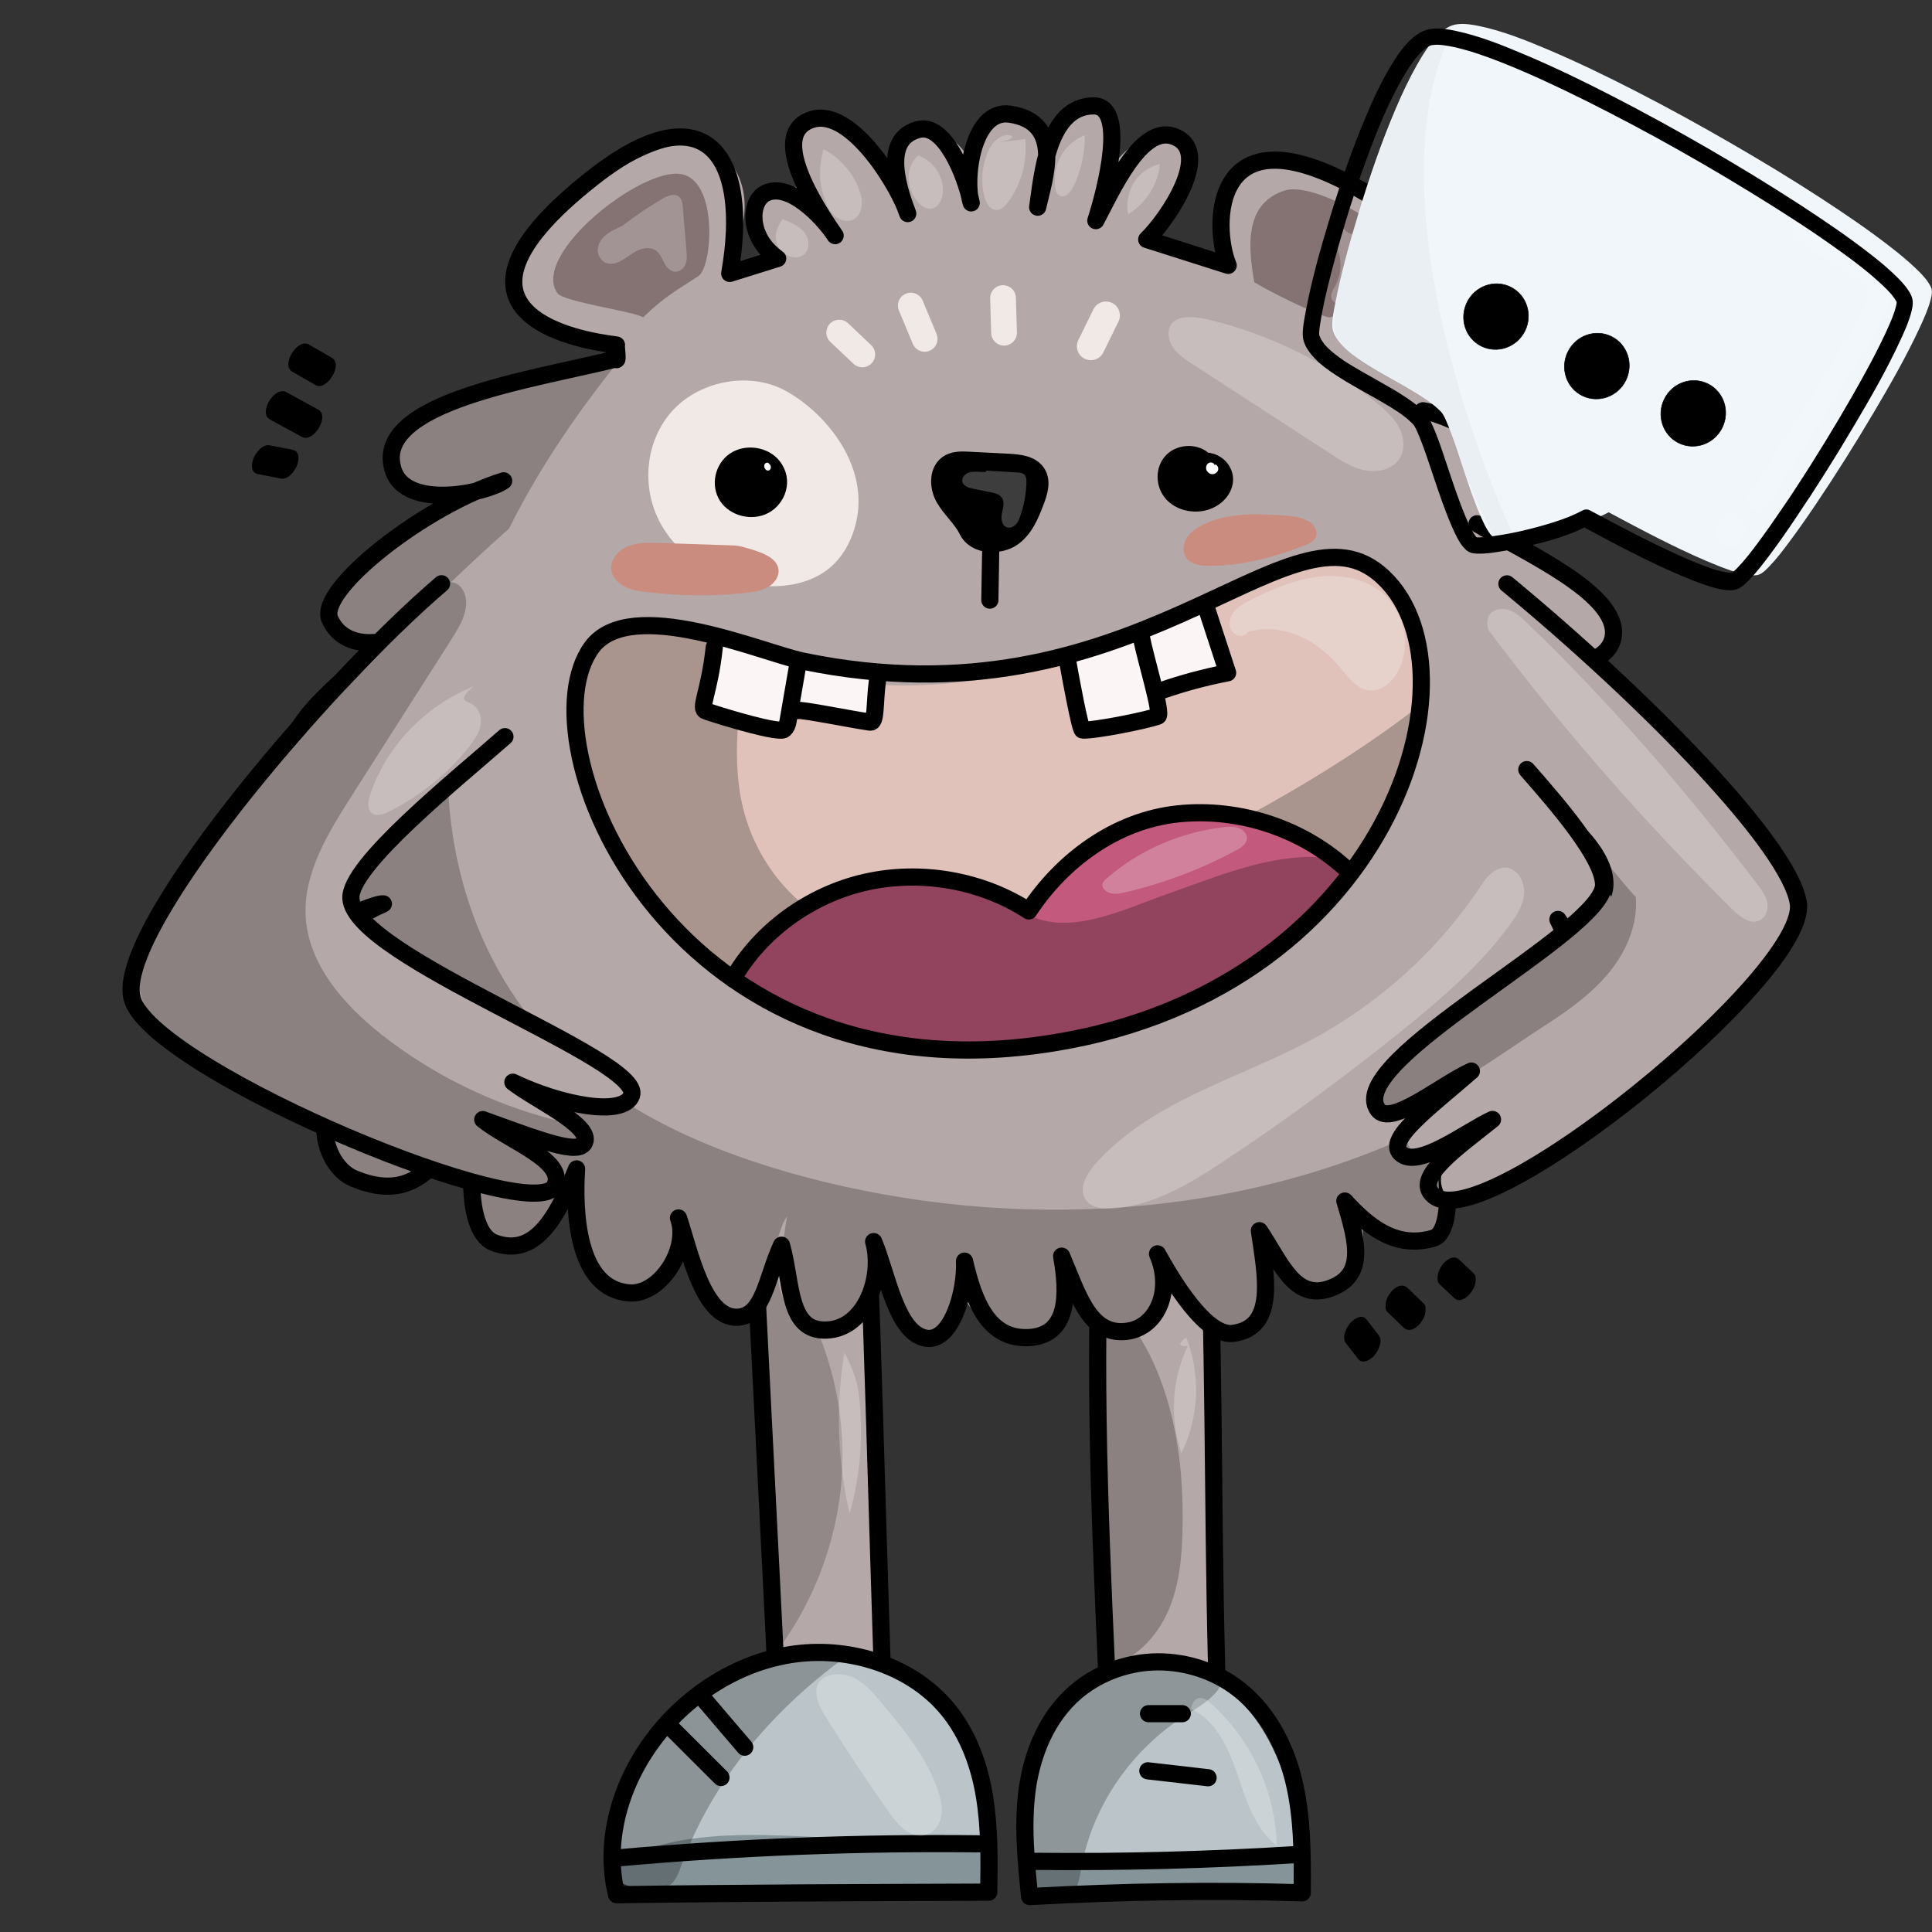 <?xml version="1.0" encoding="utf-8"?>
<!-- Generator: Adobe Adobe Illustrator 24.2.0, SVG Export Plug-In . SVG Version: 6.00 Build 0)  -->
<svg version="1.1" xmlns="http://www.w3.org/2000/svg" xmlns:xlink="http://www.w3.org/1999/xlink" x="0px" y="0px"
	 viewBox="0 0 170.08 170.08" style="enable-background:new 0 0 170.08 170.08;" xml:space="preserve">
<rect x="0" y="0" width="170.08" height="170.08" fill="#333333" stroke="none"/>
<style type="text/css">
	.st0{fill:#B5A8A8;}
	.st1{fill:none;stroke:#000000;stroke-width:0.888;stroke-miterlimit:10;}
	.st2{fill:none;stroke:#000000;stroke-width:0.888;stroke-linecap:round;stroke-linejoin:round;stroke-miterlimit:10;}
	.st3{fill:#BAC5C9;}
	.st4{fill:#6A6D6E;}
	.st5{fill:#594F4F;stroke:#000000;stroke-width:0.888;stroke-linecap:round;stroke-linejoin:round;stroke-miterlimit:10;}
	.st6{opacity:0.239;stroke:#FFFFFF;stroke-width:0.111;stroke-miterlimit:10;enable-background:new    ;}
	.st7{fill:#F0E9E5;}
	.st8{stroke:#000000;stroke-width:0.888;stroke-linecap:round;stroke-linejoin:round;stroke-miterlimit:10;}
	.st9{fill:#CA8C7F;}
	.st10{fill:#FFFFFF;}
	.st11{opacity:0.239;enable-background:new    ;}
	.st12{fill:none;}
	.st13{opacity:0.239;}
	.st14{opacity:0.149;}
	.st15{fill:#D15238;}
	.st16{fill:#D15239;}
	.st17{opacity:0.188;enable-background:new    ;}
	.st18{opacity:0.231;enable-background:new    ;}
	.st19{fill:none;stroke:#000000;stroke-width:1.512;stroke-miterlimit:10;}
	.st20{fill:#BBC5C9;}
	.st21{fill:#859499;}
	.st22{opacity:0.251;enable-background:new    ;}
	.st23{fill:none;stroke:#000000;stroke-width:1.512;stroke-linecap:round;stroke-linejoin:round;stroke-miterlimit:10;}
	.st24{fill:#E0C2BB;}
	.st25{fill:#FCF5F5;stroke:#FFFFFF;stroke-width:0.189;stroke-miterlimit:10;}
	.st26{fill:#C3597C;stroke:#FFFFFF;stroke-width:0.189;stroke-miterlimit:10;}
	.st27{stroke:#000000;stroke-width:1.512;stroke-linecap:round;stroke-linejoin:round;stroke-miterlimit:10;}
	.st28{fill:#857373;}
	.st29{fill:#F0E9E5;stroke:#F0E9E5;stroke-width:2.267;stroke-linecap:round;stroke-miterlimit:10;}
	.st30{fill:#F0E9E5;stroke:#F0E9E5;stroke-width:2.456;stroke-linecap:round;stroke-miterlimit:10;}
	.st31{opacity:0.239;fill:#FFFFFF;enable-background:new    ;}
	.st32{fill:#F0F6FA;}
	.st33{opacity:0.031;}
	.st34{stroke:#000000;stroke-width:0.048;stroke-miterlimit:10;}
	.st35{fill:#C8354F;}
	.st36{fill:#C93550;}
	.st37{fill:#D1DFEA;}
	.st38{fill:#D3E1ED;}
	.st39{fill:#C8354E;}
	.st40{fill:#F3C058;}
	.st41{fill:#C8AE9D;}
	.st42{opacity:0.078;}
	.st43{opacity:0.141;}
	.st44{fill:#6DB671;}
	.st45{fill:#6CB671;}
</style>
<g id="Ebene_1">
</g>
<g id="Ebene_2">
	<g>
		<g id="Ebene_28">
			<g>
				<path class="st0" d="M67.38,111.9c-0.22-0.49-0.43-0.97-0.65-1.46c0.96,6.45,0.93,12.99,1.07,19.49
					c0.15,6.56,0.47,13.13,1.41,19.63c2.31,0,4.62,0,6.94,0c0.49,0,1.05-0.03,1.38-0.37c0.31-0.33,0.31-0.82,0.29-1.26
					c-0.62-12.88-1.24-25.77-1.86-38.65c-0.01-0.3-0.03-0.61-0.22-0.85c-0.32-0.42-0.97-0.42-1.51-0.35
					C71.63,108.39,69.11,109.23,67.38,111.9z"/>
				<path class="st0" d="M97.29,109.84c-0.94,14.25-0.78,28.72,0.39,42.95c2.17,0.02,5.35-0.14,7.52-0.12
					c0.51,0.01,1.08-0.01,1.45-0.35c0.38-0.35,0.4-0.92,0.4-1.43c-0.06-13.95-0.12-27.89-0.18-41.84
					C103.65,109.29,100.43,109.52,97.29,109.84z"/>
				<path class="st17" d="M68.27,110.69c3.75,4.96,5.84,11.06,5.9,17.18c0.05,6.12-1.94,12.25-5.61,17.27
					c-0.59-10.02-1.17-20.04-1.76-30.06C66.7,113.28,66.67,111.26,68.27,110.69z"/>
				<path class="st18" d="M97.1,114.28c0.12,10.83,0.24,21.66,0.37,32.49c2.45-0.65,4.34-2.64,5.34-4.88s1.23-4.72,1.29-7.15
					c0.09-3.87-0.23-7.78-1.34-11.5C101.66,119.52,99.75,115.97,97.1,114.28z"/>
				<path class="st19" d="M66.28,106.73c0.72,14.66,1.44,28.39,2.16,43.05c2.98,0.33,6.34-0.45,9.31-0.13
					c-1.39-43.82-1.02-42.22-2.48-42.59C69.32,105.56,67.78,107.4,66.28,106.73z"/>
				<path class="st19" d="M96.85,108.46c-0.6,14.78,0.13,28.81,0.83,44.34c2.77,0.06,5.54,0.11,8.31,0.17
					c0.35,0.01,0.74,0,0.99-0.23c0.29-0.25,0.3-0.68,0.28-1.05c-0.54-14.63-0.3-28.52-0.83-43.14
					C103.68,108.69,100.15,108.1,96.85,108.46z"/>
				<path class="st20" d="M54,163.17c0.61-5.61,3.41-11.11,8.15-14.47c4.74-3.36,11.47-4.27,16.71-1.67
					c5.66,2.8,8.74,9.23,8.34,15.31C76.27,161.84,65.31,162.09,54,163.17z"/>
				<path class="st20" d="M90.92,161.75c-0.34-3.71,0.32-7.62,2.56-10.66c2.24-3.05,6.24-5.04,10.07-4.39
					c3.04,0.52,5.61,2.59,7.28,5.07c1.67,2.48,2.57,5.36,3.34,8.22c0.25,0.92,0.41,2.07-0.36,2.67c-0.43,0.33-1.01,0.38-1.56,0.41
					c-7.24,0.41-14.49,0.47-21.74,0.16C90.55,162.61,90.58,161.98,90.92,161.75z"/>
				<path class="st21" d="M54.57,163.78c-0.69,0.35-0.56,1.43,0.05,1.89c0.61,0.47,1.46,0.5,2.24,0.51c9.9,0.13,19.8,0.27,29.7,0.4
					c1.27-0.97,0.69-3.09-0.67-3.94c-1.36-0.85-3.11-0.8-4.73-0.72C72.18,162.36,62.23,159.87,54.57,163.78z"/>
				<path class="st21" d="M90.96,163.69c0,0.95,0,1.91,0,2.86c7.29-0.03,14.58-0.05,21.86-0.08c0.39,0,0.8-0.01,1.15-0.18
					c1.05-0.52,0.84-1.99,0.46-3.07C106.59,163.85,98.7,163.93,90.96,163.69z"/>
				<path class="st22" d="M75.11,145.4c-5.52-0.52-11.23,1.4-15.2,5.1s-6.11,9.11-5.71,14.39c0.03,0.35,0.07,0.71,0.28,1
					c0.41,0.58,1.27,0.64,2,0.63c0.88-0.01,1.85-0.04,2.52-0.59c0.53-0.43,0.76-1.1,0.99-1.73C62.71,156.7,68.26,150.16,75.11,145.4
					z"/>
				<path class="st11" d="M107.69,147.85c-2.36-1.12-5.02-1.74-7.64-1.46c-2.62,0.28-5.17,1.53-6.69,3.58
					c-1.58,2.12-1.94,4.83-2.26,7.41c-0.2,1.61-0.39,3.22-0.59,4.83c-0.15,1.24-0.29,2.56,0.29,3.69c0.58,1.12,2.17,1.86,3.24,1.14
					c0.81-0.54,0.98-1.6,1.14-2.53c0.96-5.5,4.44-10.56,9.34-13.6C105.77,150.12,107.27,149.23,107.69,147.85z"/>
				<path class="st23" d="M54.28,166.8c-1.17-4.75,0.35-9.88,3.37-13.82c2.95-3.85,7.42-6.73,12.37-7.38
					c4.95-0.65,10.29,1.1,13.39,4.85c1.82,2.2,2.81,4.95,3.26,7.72s0.42,5.6,0.37,8.4C76.09,166.61,65.14,166.64,54.28,166.8z"/>
				<path class="st23" d="M90.64,166.96c-0.32-3.17-0.64-6.36-0.2-9.52c0.45-3.15,1.75-6.3,4.21-8.44c1.85-1.61,4.3-2.57,6.8-2.69
					c2.56-0.12,5.17,0.64,7.22,2.11c2.77,1.98,4.44,5.12,5.22,8.34s0.77,6.56,0.75,9.87C106.69,166.38,98.74,166.52,90.64,166.96z"
					/>
				<path class="st23" d="M54.36,163.56c10.67-0.96,21.4-1.37,32.12-1.24"/>
				<path class="st23" d="M91.15,163.86c7.64,0.08,15.28-0.12,22.9-0.59"/>
				<path class="st23" d="M101.05,155.89c1.77,0.2,3.54,0.41,5.3,0.61"/>
				<path class="st23" d="M101.11,150.86c0.99,0,1.98,0,2.97,0"/>
				<path class="st23" d="M59.05,152.07c1.47,1.47,2.94,2.94,4.42,4.41"/>
				<path class="st23" d="M61.71,149.3c1.28,1.5,2.56,3.01,3.85,4.51"/>
				<path class="st0" d="M43.49,95.24c0.27,2.5-1.05,4.88-1.65,7.32c-0.6,2.45-0.04,5.63,2.44,6.47c1.71,0.58,3.66-0.27,4.83-1.59
					c1.17-1.32,1.73-3.02,2.26-4.68c-1.17,2.22-1.01,6.84,0.26,9.01c1.27,2.17,3.83,1.62,6.25,0.71c2.42-0.91,3.59-4.22,1.91-6.13
					c-0.19,2.34,0.18,4.83,1.66,6.7c1.48,1.87,3.16,4.45,4.11,2.29c1.07-2.4,4.12-3.33,3.67-6.19c-1.92,2.88-0.06,8.04,3.52,7.92
					s6.75-5.46,4.61-8.2c-0.4,2.03,2.16,6.67,3.62,8.19c1.46,1.52,2.44,0.19,3.2-1.74c0.83-2.12,1.28-3.25,0.45-4.94
					c-1.7,2.92,1.94,7.16,5.44,7.09c3.5-0.07,5.98-4.42,4.16-7.27c-1.34,2.75,1.28,6.44,4.46,6.27c3.17-0.18,5.33-4.14,3.66-6.72
					c-1.15,3.19,3.78,8.01,7.24,7.32c3.46-0.69,1.91-5.74,1.23-9c-0.77,2.94,3.94,6.32,6.84,5.07c2.9-1.24,2.93-5.92,1.08-8.39
					c-0.54,2.17,5.43,5.46,7.39,4.23c2.16-1.35,0.91-2.71,1.28-4.92c0.37-2.2-0.36-4.45-1.35-6.47c0.54,3.5,5.36,6.83,8.39,4.8
					c3.04-2.03,2.87-8.47-0.39-10.16c2.5,1.31,5,2.62,7.5,3.93c1.31-5.37-0.41-11.32-4.41-15.29c0.61,1.5,1.28,3.08,2.65,4.02
					s4.13,1.92,4.9,0.49c0.69-1.3-0.65-3.89-1.48-5.12c-2.62-3.9-5.25-7.81-7.87-11.71c2.03,1.34,3.26,3.68,4.8,5.56
					c1.54,1.88,5.76,3.2,7.24,1.27c1.34-1.76-0.29-5.53-1.91-7.06c-4.08-3.84-7.91-7.87-12.78-10.83c1.42,0.59,2.91,1.19,4.46,1.11
					c1.55-0.07,4.61-1.25,4.84-2.71c0.17-1.07-1.66-2.22-2.32-3.1c-2.38-3.16-6.25-5.08-10.25-5.79c2.1,0.65,6.33-0.99,6.57-3.09
					s-3.06-4.33-4.87-5.55s-3.99-1.77-6.13-2.31c1.29,0.88,2.69,1.8,4.27,1.85c1.59,0.05,4.39-1.51,4.14-3.01
					c-0.22-1.3-2.75-1.7-4.03-2.2c-3.63-1.41-7.25-2.82-10.88-4.23c2.88,1.66,8.19-1.63,8.09-4.84c-0.09-3.21-4.21-5.64-7.12-7.25
					c-2.84-1.58-6.44-2.53-9.4-1.15c-2.96,1.38-4.16,5.87-1.49,7.71c-2.79,0.15-5.63-0.63-7.91-2.17c1.35-0.95,2.72-1.99,3.42-3.45
					c0.7-1.46,0.7-4.42-0.67-5.33c-1.54-1.02-4,0.76-5.12,2.18s-1.4,3.29-1.64,5.06c1.05-1.63,1.93-3.5,1.67-5.4
					c-0.25-1.9-0.52-4.82-2.5-4.55c-1.62,0.22-4.3,2.84-4.59,4.39c-0.29,1.54,0.11,3.12,0.5,4.64c0.52-3.59,0.56-8.14-2.86-8.32
					c-3.42-0.18-5.7,5.6-3.31,7.95c1.8-2.41-1.71-7.17-4.75-6.6c-3.03,0.58-3.1,6.02-0.48,7.59c-0.94-2.46-2.01-5.08-4.26-6.58
					s-3.36-3.06-5.46-1.47c-2.23,1.7,0.09,7.84,2.38,9.46c0.62-2.41-2.6-4.79-4.89-3.61s-1.98,5.06,0.47,5.89
					c-1.45,0.32-2.9,0.63-4.35,0.95c0.68-1.84,1.37-3.73,1.32-5.68c-0.06-1.95-1.03-4.01-2.88-4.83c-2.19-0.98-4.76,0-6.9,1.08
					c-2.63,1.33-4.88,3.17-6.99,5.18c-3.35,3.2-3.97,5.15-2.75,7.74s6.25,4.39,8.81,2.95c-0.09,0.53-0.18,1.07-0.28,1.6
					c-2.8,0.8-5.97,2.25-8.88,2.52c-2.91,0.27-6.58,0.74-8.74,2.62c-2.17,1.88-3.35,3.51-1.6,5.75c1.75,2.24,7.4,2.24,7.96-0.5
					c-3.78,1.62-7.29,3.82-10.33,6.51c-2.18,1.92-5.01,5.29-2.9,7.29c2.05,1.95,6.72-2.14,8.97-3.87c-3.61,1-7.2,5.9-9.6,8.67
					c-2.4,2.76-5.68,6.83-1.93,7.16c3.91,0.35,8.41-1.05,11.79-1.81C33.86,67,30.43,71,25.12,73.67c-1.75,0.88-2.53,3.24-2.04,5.07
					c0.54,2.03,3.05,3.1,5.23,2.85c2.18-0.25,4.09-1.46,5.9-2.64c-3.03,0.24-7.3,5.11-8.27,7.86c-0.96,2.75,1.92,2.48,4.68,3.7
					s5.1-0.91,7.06-2.41c-4.68,0.42-5.19,2.72-7.08,4.86s-2.88,5.22-1.71,7.78c1.17,2.56,5.29,4.64,8.03,2.34
					C39.68,100.79,42.13,97.23,43.49,95.24z"/>
				<path class="st18" d="M54.5,31.74c-5.29,0.31-10.5,1.69-15.21,4.02c-2.35,1.16-4.89,3.26-4.07,5.66
					c0.53,1.56,2.39,2.49,4.1,2.47c1.71-0.03,3.33-0.74,4.88-1.43c-5.04,1.2-9.62,4.09-12.74,8.05c-1.1,1.4-3.04,3.02-2.01,4.46
					c1.4,1.95,5.58,1.26,7.69,0.03c-8.46,10.23-9.13,24.29-9.43,37.32c-0.06,2.41-0.1,4.88,0.76,7.14c0.86,2.26,2.85,4.3,5.36,4.55
					c2.51,0.26,5.19-1.9,4.74-4.27c-0.04,0.68-0.09,1.36-0.13,2.04c1.79-1.99,3.58-3.97,5.38-5.96c-1.31,2.46-2.66,5.09-2.4,7.84
					c0.26,2.75,1.15,6.57,3.98,5.99c3.13-0.64,5.84-5.45,6.21-8.49c-0.68,2.61-1.36,5.39-0.46,7.94s2.72,5.77,5.25,4.59
					c2.55-1.19,4.14-5.71,4.05-8.42c-0.28,2.45-0.53,5.1,0.82,7.21c1.34,2.1,2.52,2.88,4.28,2.88c2.31,0,2.37-6.49,3.74-8.27
					c-0.36,2.1-0.71,4.3,0.03,6.31c0.74,2.01,2.97,3.68,5.12,3.12c1.54-0.41,1.79-2.21,2.14-3.71c0.35-1.49,0.93-2.68,0.7-4.2
					c-0.19,2.27-0.23,4.05,1.28,5.58c1.52,1.53,2.37,4.21,4.16,2.99c1.79-1.23,3.61-5.97,2.22-7.61c-0.48,2.13,0.21,4.54,1.96,5.94
					s3.37,2.83,5.14,1.46c1.77-1.38,3.26-5.51,1.64-7.06c-0.99,3.05,2.11,7.07,5.41,6.54c3.29-0.53,5.04-5.51,2.78-7.86
					c0.31,1.91,0.65,3.88,1.76,5.5c1.1,1.62,3.39,3.6,5.34,3.07c1.8-0.48,2.75-3.07,2.98-4.84c0.24-1.77-0.26-3.55-0.74-5.27
					c-0.86,2.89,2.51,7,5.58,6.35c3.07-0.65,4.31-5.73,2.26-8c-0.27,2.05,4.28,3.87,6.44,3.67c2.16-0.2,1.57-2.01,1.96-4.05
					c0.39-2.03-0.36-4.15-1.61-5.85c-16.71,8.2-36.75,9.25-54.86,4.47c-8.23-2.18-16.36-5.66-22.19-11.62
					c-7.86-8.03-10.62-19.85-8.88-30.71C41.65,50.44,47.47,40.47,54.5,31.74z"/>
				<path class="st23" d="M54.22,31.6c-7.24,1.82-21.48,3.78-19.61,9.76c1.14,3.64,8.36,1.99,9.73,0.97
					c-6.86,2.11-16.46,9.6-15.3,12.18c1.43,3.19,6.08,2.36,9.1-0.24c-4.89,2.59-13.57,9.46-12.31,12.17
					c0.75,1.63,4.49,3.08,12.89-0.21c-5.01,3.8-18.2,7.46-15.86,12.85c2.23,5.13,9.32,0.42,10.89,0.49
					c-3.61,1.59-9.17,5.67-7.56,9.06c1.61,3.39,7.79,1.59,10.68-0.19c-11.35,6.85-8.68,14.08-5.72,15.31
					c6.87,2.84,8.27-3.96,12.33-8.42c-2.45,4.76-2.75,13.01-0.01,14.06c3.6,1.38,5.55-2.16,7.29-6.49
					c-0.24,3.71-0.02,10.59,4.66,10.92c2.68,0.19,5.31-3.85,4.31-6.6c0.96,2.85,2.16,8.83,5.17,8.74c2.33-0.07,2.55-3.39,3.9-6.34
					c0.95,3.36,0.53,7.6,3.97,7.47c3.43-0.13,5.01-4.68,4.14-7.79c1.2,2.83,1.99,8.09,4.63,8.51c2.22,0.35,3.5-4.11,3.37-6.79
					c0.83,3.59,2.11,6.91,5.66,6.73c3.56-0.19,3.47-3.87,2.89-7.17c1.42,3.33,2.36,6.72,5.34,6.65c2.98-0.07,4.55-3.54,3.1-6.85
					c2,3.62,4.57,7.26,6.64,7c3.87-0.49,2.9-5.09,2.33-9.04c1.91,2.85,3.08,6.17,6.19,5.09c3.11-1.08,2.51-3.89,1.33-7.7
					c1.86,2.02,4.33,4.28,7.77,3.28c2.27-0.66,1.02-8.96,0.05-11.03c1.29,2.51,6.02,5.85,8.12,4.55c2.62-1.62,1.71-6.36-0.54-11.04
					c2.34,2.23,6.39,5.55,7.75,4.61c3.32-2.27-2.43-10.97-4.39-15.16c3.57,5.48,6.65,5.94,7.58,4.48
					c1.59-2.52-4.96-10.69-7.22-14.38c5.15,7.06,8.72,5.93,10.06,4.21c2.75-3.53-4.99-10.68-13.89-17.22
					c2.84,1.11,8.04,0.81,8.35-2.1c0.38-3.64-7.45-7.17-12-9.82c2.41,0.97,5.77,0.1,5.99-2.16c0.31-3.2-8.4-7.5-10.76-7.79
					c7.2,1.45,8.33,0.73,8.17-1.22c-0.21-2.57-9.79-5.1-14.5-5.1c5.95-2.57,13.5-6.02,0.64-13.25c-12.95-7.28-12.87,3.38-11.45,6.77
					l-7.17-2.28c1.85-1.77,5.95-7.86,2.34-9.09c-2.87-0.98-5.4,4.76-6.82,7.43c0.88-2.71,2.77-10.1-0.19-10.1
					c-4.11,0-4.54,6.36-4.93,8.92c0.54-2.46,2.38-7.49-2.45-8.19c-3.31-0.48-4.06,5.79-3.4,7.81c-0.5-2.46-2.34-7.06-4.65-6.46
					c-2.4,0.63-2.55,3.22-0.94,7.4c-0.7-2.27-4.91-9.36-8.41-8.29c-3.38,1.03-0.94,6,2.02,10.23c-1.16-1.77-4.13-4.78-6.16-3.71
					c-1.44,0.76-1.5,3.94,1.1,5.72l-4.22,1.32c1.83-10.34-2.13-16.19-11.98-8.48c-16.9,13.23,1.96,14.71,2.01,14.78
					C54.19,30.26,54.46,32.01,54.22,31.6z"/>
				<path class="st0" d="M135.92,68.01c0.59,2.11,2.45,3.62,3.96,5.26c1.5,1.64,2.76,3.93,1.86,5.93c-0.46,1.03-1.42,1.77-2.34,2.47
					c-5.14,3.9-10.27,7.8-15.41,11.69c-0.71,0.54-1.44,1.1-1.88,1.85c-0.44,0.76-0.54,1.76,0.01,2.45c0.65,0.82,1.98,0.89,2.97,0.46
					c0.98-0.43,1.72-1.23,2.49-1.96c0.76-0.73,1.65-1.44,2.72-1.59c-1.83,1.19-3.57,2.51-5.21,3.93c-0.57,0.5-1.18,1.1-1.19,1.84
					c-0.01,1.08,1.32,1.8,2.44,1.65c1.12-0.16,2.04-0.9,2.9-1.59c0.86-0.7,1.82-1.41,2.94-1.5c-0.78,0.76-1.81,1.24-2.78,1.79
					c-0.96,0.55-1.91,1.23-2.35,2.21c-0.44,0.98-0.16,2.33,0.85,2.79c0.85,0.39,1.86,0.05,2.72-0.32
					c9.55-4.06,17.38-11.08,24.33-18.55c1.7-1.83,3.45-3.89,3.59-6.33c0.14-2.43-1.36-4.65-2.87-6.61
					c-6.71-8.68-17-17.45-26.3-24.47"/>
				<path class="st0" d="M46.25,45.29c-9.98,8.54-25.31,24.65-32.04,35.72c-1.13,1.86-2.25,3.92-1.97,6.06
					c0.35,2.7,2.79,4.67,5.16,6.19c8.51,5.45,18.28,8.8,28.04,11.79c0.68,0.21,1.38,0.42,2.09,0.36c0.71-0.05,1.44-0.44,1.68-1.08
					c0.3-0.82-0.29-1.68-0.91-2.32c-1.49-1.55-3.32-2.79-5.35-3.62c2.13,1.09,4.39,1.92,6.73,2.49c0.68,0.16,1.59,0.21,1.9-0.4
					c0.3-0.59-0.27-1.23-0.79-1.65c-1.6-1.29-3.3-2.47-5.07-3.53c2.12,1.58,4.77,2.5,7.46,2.57c0.71,0.02,1.49-0.05,1.98-0.54
					c0.59-0.59,0.5-1.58,0.03-2.26c-0.47-0.68-1.23-1.11-1.96-1.52c-5.94-3.34-11.87-6.67-17.81-10.01
					c-1.94-1.09-4.14-2.63-3.97-4.77c0.1-1.34,1.14-2.42,2.12-3.39c3.77-3.71,7.53-7.41,11.3-11.12l0.07,0.02"/>
				<path class="st18" d="M38.46,51.78c-9.84,7.94-17.2,18.3-23.93,28.79c-1.31,2.04-2.65,4.34-2.2,6.7c0.51,2.65,3.1,4.4,5.52,5.78
					c7.45,4.25,16.23,8.72,24.97,11.33c1.35-0.25,1.74-0.34,3.04,0.08c1.3,0.42,3.25-0.12,3.12-1.42c-0.07-0.74-0.81-1.24-1.48-1.61
					c-1.77-0.98-3.62-1.85-5.51-2.59c2.27,0.64,4.54,1.29,6.81,1.94c0.6,0.17,1.36,0.3,1.76-0.16c0.7-0.81-0.67-1.76-1.72-2.03
					c-5.55-1.42-10.78-4-15.22-7.49c-3.4-2.68-6.49-6.24-6.71-10.44c-0.2-3.77,1.93-7.26,3.98-10.49c2.94-4.62,5.89-9.25,8.84-13.87
					c0.64-1.01,1.3-2.08,1.31-3.25C41.04,51.85,40.05,50.49,38.46,51.78z"/>
				<path class="st11" d="M135.68,68.23c1.9,2.9,4.05,5.66,6.44,8.54c0.58,0.7,1.14,1.4,1.88,2.2c0.2,2.35-0.78,4.7-2.29,6.57
					c-1.51,1.87-3.51,3.32-5.56,4.64c-3.92,2.53-8.21,5.78-12.59,7.48c-0.84,0.33-1.68,0.68-2.26,0.01
					c-0.78-0.91,0.21-3.37,1.24-4.01c5.45-3.42,10.63-7.25,15.46-11.43c1.09-0.94,2.19-1.94,2.77-3.22
					C141.36,77.73,141.3,76.07,135.68,68.23z"/>
				<path class="st23" d="M134.41,67.75c2.67,3.05,6.67,7.63,6.76,10.09c0.16,4.16-22.97,15.52-19.87,19.84
					c1.12,1.56,5.52-2.16,8.23-3.39c-3.71,3.23-7.53,6-6.23,7.24c1.51,1.45,5.91-2.01,8.09-2.98c-3,2.42-7.05,5.16-5.18,6.71
					c4.48,3.72,33.03-19.47,32.1-25.75c-0.74-5.02-13.31-17.91-25.65-28.11"/>
				<path class="st23" d="M38.87,51.39C28.54,60.18,9.53,82.53,11.71,88.15c2.47,6.37,35.41,20.05,37.14,16.22
					c0.99-2.19-4.08-3.97-6.35-5.81c5.14,1.86,8.49,3.17,8.97,1.99c0.62-1.5-4.29-3.7-6.32-5.28c4.21,2.03,9.78,3.09,10.45,1.15
					c1.08-3.16-24.41-12.14-24.71-17.33c-0.17-2.88,9.16-10.37,13.56-14.24"/>
				<path class="st24" d="M66.22,57.55c-2.17-1.03-4.39-2.08-6.79-2.42c-2.4-0.35-5.05,0.11-6.77,1.74
					c-2.31,2.19-2.31,5.74-1.7,8.79c1.79,8.9,7.7,16.92,15.73,21.74c8.03,4.83,18.04,6.45,27.34,4.66
					c9.3-1.79,17.8-6.93,23.68-14.04c4.01-4.85,6.86-10.73,7.11-16.91c0.09-2.35-0.2-4.76-1.27-6.88c-1.07-2.12-2.98-3.92-5.35-4.56
					c-4.08-1.09-8.15,1.33-11.84,3.31C93.91,59.69,77.98,63.13,66.22,57.55z"/>
				<path class="st11" d="M65.84,56.79c-3.6-1.65-8.01-3.28-11.37-1.22c-1.73,1.06-2.78,2.94-3.12,4.88s-0.63,4.52-0.11,6.42
					c3.73,13.68,14.89,22.75,27.85,24.43c13.18,1.71,27.14-1.45,36.86-10.55c4.85-5.22,8.06-11.81,9.12-18.71
					c-8.5,6.6-18.24,11.58-28.06,16.21c-3.57,1.68-7.2,3.34-11.08,4.2c-3.88,0.86-8.08,0.87-11.72-0.68
					c-4.37-1.86-7.53-5.87-8.71-10.3C64.32,67.03,65.02,62.26,65.84,56.79z"/>
				<path class="st25" d="M63.38,56.1c-0.58,2.03-0.91,4.13-0.97,6.24c1.84,0.61,3.73,1.09,5.65,1.42c0.24,0.04,0.49,0.08,0.71-0.01
					c0.4-0.16,0.53-0.63,0.61-1.04c0.29-1.51,0.57-3.03,0.86-4.54C67.9,57.78,65.62,57.07,63.38,56.1z"/>
				<path class="st25" d="M70.64,58.29c-0.24,1.36-0.47,2.71-0.71,4.07c2.2,0.45,4.43,0.82,6.66,1.09c0.35-1.36,0.6-2.74,0.74-4.13
					C75.16,59.17,73.02,58.84,70.64,58.29z"/>
				<path class="st25" d="M94.23,57.71c0.11,2.12,0.6,4.22,1.43,6.19c1.88-0.16,3.75-0.43,5.6-0.81c0.22-0.04,0.45-0.1,0.6-0.26
					c0.19-0.21,0.15-0.53,0.1-0.81c-0.37-2.11-0.75-4.22-1.12-6.33C98.68,56.25,96.53,56.81,94.23,57.71z"/>
				<path class="st25" d="M100.7,55.65c0.35,1.46,0.7,2.92,1.05,4.39c0.07,0.3,0.18,0.65,0.48,0.77c0.21,0.08,0.45,0.03,0.67-0.03
					c1.48-0.38,2.97-0.76,4.45-1.15c0.21-0.05,0.44-0.13,0.53-0.31c0.07-0.15,0.03-0.32-0.01-0.47c-0.49-1.96-0.99-3.91-1.49-5.87
					C104.63,53.96,102.78,54.8,100.7,55.65z"/>
				<path class="st26" d="M64.52,85.24c2.56-4.03,6.88-7.01,11.7-8.05c4.82-1.05,10.06-0.15,14.2,2.43
					c2.97-4.07,7.82-6.85,12.98-7.44c5.16-0.59,10.55,1.02,14.45,4.3c0.25,0.21,0.51,0.45,0.55,0.77c0.04,0.31-0.14,0.61-0.32,0.88
					c-2.97,4.33-7.34,7.7-12.22,9.96c-4.87,2.27-10.23,3.48-15.62,4.02c-4.55,0.46-9.18,0.44-13.64-0.54
					C72.14,90.6,67.86,88.61,64.52,85.24z"/>
				<path class="st22" d="M90.12,80.31c-3.45-2.1-7.64-3.07-11.71-2.72c-4.08,0.35-8.01,2.03-11.01,4.69
					c-1.1,0.98-2.15,2.32-1.83,3.72c0.26,1.13,1.32,1.91,2.36,2.5c4.29,2.45,9.34,3.4,14.33,3.7c6.55,0.4,13.22-0.29,19.36-2.5
					c6.14-2.21,11.73-5.99,15.53-11.1c0.42-0.56,0.83-1.23,0.66-1.9c-0.27-1.03-1.65-1.3-2.76-1.26c-4.25,0.14-8.24,1.84-12.23,3.24
					C98.82,80.08,93.89,82.61,90.12,80.31z"/>
				<path class="st23" d="M52.1,56.98c3.38-4.59,14.96,0.46,18.53,1.21c29.32,6.1,42.5-14.49,50.72-7.75
					c9.69,7.94,1.11,37.51-30.17,41.6C58.68,96.28,46,65.25,52.1,56.98z"/>
				<path class="st23" d="M62.88,56.98c-0.44,4.08-1.39,5.4-0.72,5.62c1.74,0.59,6.47,2,6.87,1.61c0.22-0.21,0.28-0.4,0.34-0.7
					c0.28-1.58,0.56-3.28,0.84-4.86"/>
				<path class="st23" d="M70.21,62.55c0.29-0.12,4.59,0.76,6.38,1.02c0.56,0.08,0.38-1.52,0.65-3.63"/>
				<path class="st23" d="M94.05,58.57c-0.06-0.22,0.02-0.08-0.05-0.31c0.21,1.21,1.09,6,1.3,6.01c1.12,0.05,5.53-0.84,6.63-1.22
					c0.43-0.15-1.11-5.13-1.42-6.82"/>
				<path class="st23" d="M64.52,86.17c2.42-4.21,6.75-7.38,11.64-8.5c4.89-1.12,10.26-0.18,14.41,2.52
					c2.94-4.45,7.64-7.96,13.11-8.54c5.47-0.58,11.17,1.34,15.06,5.06"/>
				<path class="st23" d="M102.22,60.8c1.9-0.66,3.86-1.19,5.85-1.57c-0.62-1.91-1.25-3.81-1.87-5.72"/>
				<path class="st7" d="M69.3,34.48c-3.15-1.82-7.58-1.02-10.03,1.6c-2.45,2.62-2.85,6.71-1.2,9.85c1.64,3.14,5.13,5.25,8.78,5.62
					c2.16,0.22,4.48-0.16,6.13-1.51c1.26-1.02,2.03-2.52,2.39-4.06C76.48,41.21,73.03,36.63,69.3,34.48z"/>
				<path class="st9" d="M64.4,48.01c-2.1-0.07-4.2-0.14-6.3-0.21c-0.96-0.03-1.95-0.06-2.83,0.3c-0.88,0.36-1.61,1.23-1.45,2.13
					c0.11,0.63,0.63,1.15,1.23,1.44c0.6,0.29,1.28,0.39,1.94,0.46c2.91,0.34,5.86,0.39,8.76,0.05c0.65-0.08,1.32-0.18,1.88-0.51
					c0.56-0.33,0.99-0.94,0.9-1.56c-0.13-0.9-1.17-1.35-2.07-1.65C65.75,48.24,65.04,48,64.4,48.01z"/>
				<path class="st9" d="M113.53,45.42c-2.57-0.19-5.28-0.36-7.58,0.75c-0.61,0.29-1.19,0.69-1.52,1.26
					c-0.33,0.57-0.34,1.34,0.12,1.82c0.44,0.47,1.17,0.55,1.83,0.56c2.9,0.03,5.74-0.75,8.43-1.78c0.39-0.15,0.81-0.33,1-0.7
					c0.25-0.5-0.08-1.12-0.57-1.41C114.74,45.64,114.16,45.47,113.53,45.42z"/>
				<path class="st27" d="M68.02,41.03c-0.76-0.94-2.32-1.16-3.33-0.48c-1.01,0.68-1.32,2.15-0.66,3.15c0.66,1,2.19,1.37,3.27,0.78
					C68.37,43.91,69.06,42.32,68.02,41.03z"/>
				<path class="st27" d="M106.04,40.59c-0.69-0.78-2.12-0.75-2.84,0c-0.73,0.75-0.7,2.02-0.02,2.81s1.9,1.06,2.92,0.76
					c0.86-0.26,1.61-0.96,1.69-1.82C107.88,41.48,107.13,40.57,106.04,40.59z"/>
				<line class="st23" x1="103.41" y1="41.85" x2="106.42" y2="42.53"/>
				<path class="st10" d="M67.73,40.86c-0.03-0.09-0.13-0.14-0.22-0.13c-0.09,0.01-0.17,0.08-0.21,0.17s-0.03,0.18,0,0.27
					c0.03,0.07,0.07,0.14,0.13,0.19c0.06,0.05,0.15,0.07,0.23,0.06c0.13-0.03,0.21-0.17,0.2-0.3
					C67.86,40.99,67.78,40.87,67.73,40.86z"/>
				<path class="st10" d="M106.93,40.95c-0.04-0.19-0.3-0.29-0.48-0.21c-0.19,0.08-0.29,0.28-0.28,0.47
					c0.02,0.26,0.24,0.5,0.51,0.53c0.27,0.03,0.55-0.18,0.57-0.44C107.27,41.04,107,40.79,106.93,40.95z"/>
				<path class="st28" d="M56.61,27.94c1.95-1.87,2.87-2.32,4.87-3.63c1.24-0.81,1.77-8.36-1.49-8.98
					c-3.48-0.66-13.29,7.06-10.92,10.48C49.6,26.58,56.02,27.45,56.61,27.94z"/>
				<path class="st28" d="M110.42,24.85c2.53,1.49,6.31,3.16,6.63,3.09c4.26-0.92,6.98-1.96,6.27-5.59
					c-0.44-2.27-7.73-6.39-10.22-5.58C109.67,17.87,109.8,21.41,110.42,24.85z"/>
				<path class="st27" d="M85.16,46.68c-0.52-1.05-1.48-1.84-2.05-2.85s-0.58-2.53,0.47-3.09c0.5-0.27,1.11-0.25,1.69-0.22
					c1.17,0.06,2.34,0.12,3.51,0.18c0.92,0.05,1.97,0.16,2.48,0.89c0.53,0.74,0.22,1.74-0.11,2.59c-0.45,1.18-0.96,2.42-2.03,3.16
					C88.06,48.07,85.9,48.17,85.16,46.68z"/>
				<path class="st23" d="M87.23,47.51c-0.03,1.77-0.06,3.55-0.09,5.32"/>
				<path class="st29" d="M73.88,29.28c0.68,0.64,1.36,1.28,2.03,1.92"/>
				<path class="st29" d="M80.18,26.9c0.41,0.98,0.81,1.95,1.22,2.93"/>
				<path class="st29" d="M88.3,26.24c0.03,1.02,0.06,2.03,0.09,3.05"/>
				<path class="st30" d="M97.36,27.77c-0.44,0.9-0.89,1.8-1.33,2.71"/>
				<path class="st31" d="M118.69,20.49c0.77,0.24,1.56,0.49,2.17,1s1.01,1.32,0.76,2.06c-0.16,0.47-0.55,0.83-0.93,1.16
					c-0.61,0.53-1.24,1.05-1.89,1.55c-0.21,0.16-0.43,0.33-0.68,0.4c-0.26,0.08-0.56,0.05-0.75-0.14c-0.18-0.18-0.21-0.47-0.14-0.71
					c0.07-0.24,0.21-0.46,0.33-0.68c0.63-1.18,0.6-2.66-0.1-3.81c-0.12-0.19-0.25-0.38-0.32-0.59c-0.07-0.21-0.06-0.47,0.1-0.63
					c0.28-0.3,0.81-0.14,1.13,0.12C118.69,20.46,118.98,20.81,118.69,20.49z"/>
				<path class="st31" d="M54.97,19.74c1.07-0.81,2.19-1.57,3.36-2.25c0.43-0.25,0.99-0.49,1.4-0.2c0.3,0.21,0.35,0.61,0.38,0.96
					c0.11,1.27,0.21,2.53,0.32,3.8c0.03,0.4,0.07,0.8-0.07,1.18c-0.14,0.37-0.5,0.7-0.91,0.69c-0.45-0.01-0.79-0.41-0.99-0.8
					s-0.37-0.83-0.74-1.08c-0.49-0.32-1.16-0.21-1.68,0.06c-0.52,0.27-0.96,0.66-1.49,0.92c-0.34,0.16-0.73,0.26-1.09,0.16
					c-0.56-0.15-0.9-0.76-0.83-1.31c0.06-0.55,0.45-1.03,0.93-1.35C54.01,20.19,54.59,20.03,54.97,19.74z"/>
				<path class="st31" d="M131.11,55.57c6.52,8.68,13.71,16.9,21.49,24.57c0.6,0.59,1.42,1.23,2.22,0.92
					c0.61-0.23,0.88-0.97,0.76-1.59c-0.11-0.62-0.51-1.15-0.9-1.66c-6.2-8.12-12.88-15.91-20.31-23.02
					c-0.43-0.41-0.88-0.84-1.45-1.05s-1.29-0.17-1.7,0.26C130.81,54.44,130.91,55.29,131.11,55.57z"/>
				<path class="st31" d="M130.52,77.75c-3.75,5.76-9.05,10.58-15.25,13.88c-3.24,1.73-6.71,3.03-10.02,4.64
					c-3.31,1.6-6.52,3.55-8.89,6.27c-0.78,0.9-1.46,2.22-0.73,3.15c0.53,0.68,1.55,0.77,2.43,0.69c3.61-0.29,6.8-2.25,9.77-4.22
					c5.47-3.63,10.76-7.52,15.85-11.64c3.4-2.76,6.75-5.66,9.28-9.17c0.54-0.75,1.06-1.56,1.19-2.46c0.13-0.9-0.22-1.93-1.06-2.36
					C132.23,76.1,131.22,76.68,130.52,77.75z"/>
				<path class="st31" d="M109.87,55.62c1.51-0.45,3.18-0.23,4.61,0.41c1.43,0.64,2.63,1.69,3.61,2.87c0.68,0.82,1.41,1.79,2.5,1.88
					c1.06,0.08,1.97-0.74,2.46-1.64c1.39-2.5,0.42-5.95-2.08-7.46c-1.6-0.96-3.62-1.14-5.48-0.83c-1.86,0.31-3.61,1.09-5.29,1.91
					c-0.56,0.28-1.13,0.57-1.53,1.04c-0.4,0.47-0.58,1.14-0.29,1.68C108.68,56,109.55,56.21,109.87,55.62z"/>
				<path class="st31" d="M97.3,77.44c2.85-2.54,6.56-4.18,10.43-4.62c0.44-0.05,0.9-0.08,1.31,0.07c0.41,0.15,0.77,0.53,0.73,0.95
					c-0.04,0.47-0.52,0.79-0.95,1.02c-3.02,1.63-6.28,2.86-9.64,3.67c-0.47,0.11-0.96,0.22-1.43,0.1
					C97.28,78.5,96.7,77.97,97.3,77.44z"/>
				<path class="st31" d="M106.45,28.15c5.43,1.32,10.53,3.85,14.77,7.34c0.79,0.65,1.56,1.35,2,2.25c0.44,0.9,0.48,2.04-0.15,2.82
					c-0.67,0.83-1.92,1.06-2.99,0.83c-1.07-0.23-2.01-0.83-2.91-1.42c-4.05-2.63-8.1-5.26-12.15-7.89c-0.62-0.4-1.26-0.82-1.7-1.41
					c-0.43-0.59-0.62-1.4-0.27-2.04C103.41,28,104.42,27.65,106.45,28.15z"/>
				<path class="st31" d="M102.11,14.43c-0.15,1.78-1.22,3.48-2.8,4.43C98.95,17,99.98,14.98,102.11,14.43z"/>
				<path class="st31" d="M95.48,11.9c0.05,1.58-0.31,3.18-1.03,4.61c-0.22,0.43-0.67,0.92-1.13,0.73
					c-0.31-0.13-0.41-0.51-0.44-0.83C92.72,14.62,93.41,12.8,95.48,11.9z"/>
				<path class="st31" d="M87.9,12.53c0.78-0.1,1.57-0.19,2.35-0.29c0.21,1.96-0.34,3.98-1.53,5.58c-0.24,0.33-0.57,0.67-0.99,0.67
					c-0.56,0-0.91-0.59-1.05-1.12c-0.35-1.27-0.26-2.65,0.24-3.88c0.26-0.64,0.69-1.29,1.38-1.53
					C88.98,11.73,89.91,12.13,87.9,12.53z"/>
				<path class="st31" d="M80.84,13.68c1.41,0.51,2.35,2.01,2.14,3.43c-0.08,0.59-0.47,1.25-1.1,1.27
					c-0.41,0.01-0.77-0.25-1.04-0.55C79.76,16.63,79.65,14.72,80.84,13.68z"/>
				<path class="st31" d="M72.49,13.13c1.54,0.81,2.72,2.21,3.23,3.81c0.27,0.88,0.21,2.06-0.68,2.42c-0.55,0.22-1.2,0-1.62-0.4
					s-0.64-0.95-0.83-1.48C72.21,16.36,71.96,15.21,72.49,13.13z"/>
				<path class="st31" d="M68.9,19.29c0.7,0.28,1.43,0.58,1.89,1.15c0.47,0.57,0.55,1.49-0.02,1.96c-0.65,0.53-1.73,0.15-2.18-0.54
					C68.15,21.17,68.15,20.3,68.9,19.29z"/>
				<path class="st31" d="M104.57,118.48c-1.41,2.93-1.62,6.37-0.57,9.44c1.56-3.15,1.72-6.91,0.43-10.17
					C103.89,118.07,103.52,118.64,104.57,118.48z"/>
				<path class="st31" d="M74.33,119.08c-0.77,4.7-0.61,9.53,0.47,14.17c0.95-3.4,1.23-6.97,0.81-10.46
					C75.49,121.77,75.17,120.58,74.33,119.08z"/>
				<path class="st31" d="M72.59,150.98c1.83,2.94,3.75,5.84,5.76,8.68c0.73,1.04,1.83,2.21,3.1,1.89c0.74-0.19,1.25-0.87,1.4-1.58
					c0.15-0.71,0-1.45-0.22-2.15c-0.95-3.02-3.06-5.56-5.13-8.03c-0.65-0.77-1.32-1.57-2.23-2.04s-2.13-0.54-2.93,0.09
					C71.55,148.48,71.81,149.72,72.59,150.98z"/>
				<path class="st31" d="M104.86,150.43c2.23,1.08,3.31,3.52,4.08,5.79c0.77,2.28,1.52,4.74,3.45,6.25
					c-0.08-4.66-2.2-9.26-5.74-12.47c-0.31-0.28-0.67-0.56-1.09-0.52C105.15,149.54,104.86,150.14,104.86,150.43z"/>
				<path class="st31" d="M41.66,60.44c-4.29,1.73-7.71,5.33-9.09,9.58c-0.18,0.56-0.27,1.3,0.25,1.61
					c0.41,0.25,0.95,0.05,1.39-0.17c2.77-1.38,5.22-3.36,7.1-5.74c0.43-0.55,0.84-1.13,0.98-1.8c0.14-0.67-0.04-1.44-0.61-1.85
					C41.11,61.65,40.14,61.8,41.66,60.44z"/>
				<path class="st31" d="M86.79,41.43c0.91,0.05,1.83,0.1,2.74,0.16c0.22,0.01,0.46,0.03,0.62,0.17c0.2,0.17,0.21,0.46,0.21,0.71
					c-0.03,1.02-0.21,2.04-0.56,3.01c-0.09,0.25-0.19,0.51-0.38,0.7c-0.19,0.19-0.48,0.32-0.75,0.25c-0.49-0.13-0.57-0.77-0.47-1.24
					c0.1-0.48,0.27-1.02-0.03-1.41c-0.22-0.28-0.61-0.38-0.98-0.45c-0.5-0.1-0.99-0.2-1.49-0.3c-0.4-0.08-0.86-0.22-0.97-0.59
					c-0.09-0.32,0.15-0.66,0.46-0.8s0.68-0.13,1.02-0.1C86.57,41.55,86.92,41.6,86.79,41.43z"/>
			</g>
		</g>
		<g id="Ebene_33">
			<g>
				<g>
					<path d="M25.74,32.73c0.67,0.39,1.34,0.77,2.02,1.16c1.01,0.58,2.48-1.81,1.45-2.4c-0.67-0.39-1.34-0.77-2.02-1.16
						C26.17,29.75,24.71,32.15,25.74,32.73L25.74,32.73z"/>
				</g>
			</g>
			<g>
				<g>
					<path d="M23.75,36.92c0.94,0.51,1.88,1.02,2.82,1.54c1.03,0.56,2.48-1.84,1.45-2.4c-0.94-0.51-1.88-1.02-2.82-1.54
						C24.17,33.96,22.72,36.35,23.75,36.92L23.75,36.92z"/>
				</g>
			</g>
			<g>
				<g>
					<path d="M22.72,41.74c0.67,0.13,1.34,0.26,2.02,0.39c0.63,0.12,1.25-0.71,1.42-1.19c0.17-0.48,0.25-1.22-0.42-1.35
						c-0.67-0.13-1.34-0.26-2.02-0.39c-0.63-0.12-1.25,0.71-1.42,1.19C22.13,40.86,22.05,41.61,22.72,41.74L22.72,41.74z"/>
				</g>
			</g>
			<g>
				<g>
					<path d="M118.49,118.25c0.36,0.47,0.72,0.93,1.08,1.39c0.39,0.51,1.13,0.04,1.43-0.33c0.35-0.42,0.77-1.25,0.37-1.77
						c-0.36-0.47-0.72-0.93-1.08-1.39c-0.39-0.51-1.13-0.04-1.43,0.33C118.51,116.91,118.09,117.73,118.49,118.25L118.49,118.25z"/>
				</g>
			</g>
			<g>
				<g>
					<path d="M122.12,115.48c0.48,0.47,0.96,0.93,1.44,1.39c0.46,0.44,1.09,0.09,1.43-0.33c0.23-0.28,0.43-0.61,0.48-0.97
						c0.04-0.24,0.08-0.61-0.12-0.8c-0.48-0.47-0.96-0.93-1.44-1.39c-0.46-0.44-1.09-0.09-1.43,0.33c-0.23,0.28-0.43,0.61-0.48,0.97
						C121.97,114.92,121.93,115.29,122.12,115.48L122.12,115.48z"/>
				</g>
			</g>
			<g>
				<g>
					<path d="M126.7,113.02c0.42,0.4,0.85,0.81,1.27,1.21c0.19,0.18,0.37,0.26,0.65,0.2c0.29-0.06,0.6-0.31,0.78-0.53
						c0.23-0.28,0.43-0.61,0.48-0.97c0.04-0.24,0.08-0.61-0.12-0.8c-0.42-0.4-0.85-0.81-1.27-1.21c-0.19-0.18-0.37-0.26-0.65-0.2
						c-0.29,0.06-0.6,0.31-0.78,0.53c-0.23,0.28-0.43,0.61-0.48,0.97C126.54,112.46,126.5,112.83,126.7,113.02L126.7,113.02z"/>
				</g>
			</g>
		</g>
	</g>
	<g>
		<g id="Ebene_2_Kopie_2_">
			<g>
				<path class="st32" d="M141.7,44.87c2.88,1.54,11.65,6.28,13.16,5.44c2.46-1.36,15.7-22.69,14.93-24.83
					C168.19,21,132.82,0.56,127.84,2.48c-4.49,1.73-10.78,24.65-10.28,26.47c0.76,2.74,7.24,4.72,9.51,7.17
					c1.01,1.09,3.28,10.49,4.71,11.09c0.81,0.34,7.11-0.87,9.83-2.37"/>
				<g>
					<path class="st32" d="M141.6,45.09c2.83,1.51,5.67,3.03,8.63,4.3c0.71,0.3,1.43,0.59,2.16,0.84c0.54,0.18,1.11,0.36,1.68,0.41
						c0.35,0.03,0.71,0.03,1.02-0.18c0.24-0.16,0.44-0.36,0.64-0.57c0.65-0.67,1.22-1.42,1.77-2.16c0.8-1.07,1.56-2.16,2.31-3.27
						c1.8-2.67,3.51-5.39,5.15-8.16c1.44-2.44,2.86-4.91,4.05-7.48c0.37-0.8,0.74-1.62,0.96-2.47c0.06-0.24,0.12-0.51,0.1-0.76
						c-0.02-0.22-0.13-0.42-0.24-0.6c-0.32-0.53-0.77-0.98-1.22-1.4c-0.66-0.63-1.36-1.21-2.07-1.76c-1.99-1.56-4.09-2.98-6.2-4.36
						c-2.59-1.69-5.24-3.29-7.92-4.84c-2.78-1.61-5.59-3.15-8.45-4.62c-2.55-1.31-5.14-2.56-7.78-3.68
						c-1.92-0.81-3.89-1.6-5.94-2.03c-0.62-0.13-1.28-0.24-1.93-0.17c-0.67,0.07-1.22,0.45-1.69,0.93c-0.76,0.76-1.35,1.7-1.88,2.63
						c-0.7,1.24-1.31,2.54-1.87,3.85c-1.29,3.03-2.36,6.16-3.31,9.32c-0.78,2.58-1.51,5.18-2.02,7.83
						c-0.13,0.67-0.29,1.39-0.26,2.08c0.02,0.44,0.26,0.86,0.52,1.21c0.47,0.63,1.09,1.14,1.73,1.58c1.58,1.11,3.33,1.95,4.98,2.95
						c0.73,0.44,1.46,0.91,2.09,1.5c0.21,0.2,0.3,0.27,0.43,0.49c0.11,0.18,0.19,0.35,0.27,0.54c0.57,1.32,1,2.71,1.45,4.07
						c0.51,1.5,1,3.02,1.64,4.46c0.22,0.49,0.45,1,0.78,1.43c0.25,0.32,0.51,0.49,0.92,0.5c0.61,0.03,1.24-0.07,1.85-0.16
						c0.91-0.14,1.81-0.33,2.7-0.54c1.72-0.41,3.5-0.9,5.08-1.76c0.27-0.15,0.01-0.55-0.26-0.4c-0.76,0.42-1.58,0.72-2.4,0.99
						c-0.93,0.3-1.87,0.56-2.82,0.78c-0.86,0.2-1.72,0.37-2.59,0.5c-0.53,0.08-1.17,0.18-1.67,0.12c-0.03,0-0.06-0.01-0.09-0.02
						c-0.08-0.02,0.01,0.01-0.04-0.01c-0.03-0.01-0.05-0.03-0.07-0.04c0.05,0.03-0.05-0.04-0.07-0.06
						c-0.13-0.12-0.22-0.26-0.33-0.43c-0.31-0.49-0.54-1.03-0.76-1.57c-0.61-1.49-1.11-3.02-1.62-4.55
						c-0.43-1.26-0.81-2.57-1.39-3.77c-0.22-0.46-0.52-0.79-0.91-1.13c-0.66-0.56-1.39-1.02-2.13-1.46c-1.63-0.97-3.36-1.8-4.9-2.92
						c-0.6-0.43-1.2-0.92-1.6-1.55c-0.08-0.12-0.15-0.25-0.2-0.38c-0.03-0.07-0.05-0.15-0.08-0.22c-0.01-0.02-0.03-0.13-0.01-0.03
						c-0.01-0.09-0.02-0.18-0.02-0.26c0-0.26,0.04-0.53,0.08-0.85c0.06-0.43,0.14-0.86,0.23-1.28c0.24-1.18,0.52-2.36,0.83-3.52
						c0.8-3.05,1.72-6.07,2.79-9.04c1-2.8,2.09-5.61,3.58-8.19c0.51-0.87,1.07-1.76,1.81-2.45c0.22-0.21,0.55-0.45,0.81-0.55
						c0.05-0.02,0.09-0.03,0.14-0.05c0.02-0.01,0.04-0.01,0.06-0.02c0.08-0.02-0.03,0,0.05-0.01c0.12-0.02,0.23-0.03,0.35-0.04
						c0.32-0.02,0.5,0,0.82,0.04c0.37,0.05,0.73,0.12,1.09,0.2c0.89,0.21,1.77,0.49,2.64,0.79c2.39,0.85,4.71,1.89,6.99,2.98
						c2.77,1.32,5.49,2.74,8.18,4.22c2.77,1.52,5.5,3.1,8.19,4.75c2.39,1.46,4.76,2.98,7.05,4.59c1.66,1.16,3.32,2.36,4.79,3.77
						c0.25,0.24,0.49,0.48,0.72,0.74c0.04,0.05,0.04,0.05,0.11,0.13c0.04,0.05,0.09,0.11,0.13,0.16c0.07,0.1,0.14,0.19,0.2,0.3
						c0.03,0.04,0.05,0.09,0.08,0.13c0.01,0.02,0.02,0.05,0.03,0.07c-0.04-0.07,0,0,0.01,0.02c0.01,0.04,0.03,0.07,0.04,0.11
						c0.02,0.06,0-0.05,0,0.01c0,0.02,0.01,0.04,0.01,0.07c0,0.03,0,0.17,0,0.09c0,0.06-0.01,0.12-0.02,0.18
						c-0.02,0.14-0.06,0.29-0.1,0.43c-0.22,0.79-0.6,1.62-0.97,2.41c-0.55,1.17-1.15,2.31-1.77,3.44c-1.51,2.76-3.13,5.46-4.8,8.12
						c-1.52,2.41-3.08,4.8-4.79,7.07c-0.55,0.74-1.12,1.48-1.76,2.15c-0.22,0.22-0.32,0.34-0.56,0.5c-0.1,0.07-0.15,0.09-0.26,0.1
						c-0.2,0.02-0.35,0.01-0.55-0.01c-0.58-0.08-1.16-0.26-1.71-0.46c-0.73-0.26-1.45-0.55-2.17-0.86c-1.62-0.71-3.21-1.49-4.78-2.3
						c-1.19-0.61-2.37-1.24-3.54-1.87C141.54,44.51,141.33,44.95,141.6,45.09L141.6,45.09z"/>
				</g>
			</g>
		</g>
		<g id="Ebene_7_2_">
			<g class="st14">
				<g>
					<path class="st10" d="M158.06,21.13c0.83,0.6,1.71,1.12,2.57,1.66c0.24,0.15,0.48,0.3,0.71,0.45c0.12,0.07,0.23,0.15,0.35,0.22
						c0.06,0.04,0.11,0.08,0.17,0.11c0.19,0.12-0.16-0.11,0.03,0.02c0.44,0.3,0.88,0.62,1.3,0.96c0.19,0.16,0.38,0.32,0.56,0.49
						c0.08,0.08,0.16,0.16,0.24,0.24c0.04,0.04,0.07,0.08,0.11,0.12c0.15,0.16-0.1-0.13-0.01-0.02c0.12,0.16,0.24,0.31,0.34,0.49
						c0.02,0.04,0.04,0.08,0.06,0.12c-0.03-0.05-0.1-0.23-0.05-0.09c0.03,0.08,0.05,0.18,0.08,0.26c-0.02-0.04-0.04-0.26-0.02-0.11
						c0,0.04,0.01,0.08,0.01,0.11c0.02,0.22,0.05-0.2,0.01-0.06c-0.02,0.07-0.09,0.32-0.01,0.09c0.08-0.23,0.01-0.04-0.01,0.01
						c-0.02,0.05-0.04,0.1-0.06,0.15c-0.05,0.11-0.1,0.23-0.15,0.34c-0.73,1.54-1.64,3-2.52,4.45c-1.25,2.06-2.53,4.09-3.81,6.13
						c-1.21,1.92-2.44,3.84-3.64,5.77c-0.12,0.2-0.25,0.4-0.37,0.6c-0.27,0.43-0.01,1.1,0.42,1.29c0.51,0.22,0.99,0.01,1.28-0.45
						c1.18-1.91,2.39-3.8,3.58-5.69c1.32-2.09,2.64-4.18,3.92-6.29c0.95-1.56,1.92-3.12,2.74-4.76c0.21-0.42,0.47-0.9,0.51-1.37
						c0.11-1.1-0.57-2-1.3-2.72c-0.82-0.8-1.8-1.44-2.75-2.07c-0.89-0.58-1.8-1.11-2.69-1.69c-0.04-0.03-0.09-0.06-0.13-0.09
						c-0.13-0.09,0.21,0.14,0.05,0.03c-0.08-0.06-0.16-0.11-0.25-0.17c-0.4-0.29-0.99-0.34-1.34,0.09
						C157.7,20.15,157.64,20.82,158.06,21.13L158.06,21.13z"/>
				</g>
			</g>
			<g class="st14">
				<g>
					<path class="st10" d="M151.68,46.54c-0.06,0.2-0.13,0.41-0.19,0.61c0.58-0.12,1.15-0.25,1.73-0.37
						c-0.15-0.25-0.29-0.49-0.44-0.74c-0.17,0.48-0.33,0.97-0.5,1.45c-0.14,0.04-0.26,0.05-0.4,0.01c-0.06-0.01-0.11-0.03-0.15-0.07
						c-0.08-0.06-0.09-0.07-0.04-0.02c-0.08-0.08-0.13-0.16-0.17-0.27c0.02,0.07,0.02,0.05,0-0.04c-0.02-0.08-0.03-0.16-0.01-0.24
						c0.29-0.26,0.58-0.53,0.87-0.79c0.02,0,0.24,0.04,0.12,0.01c0.12,0.03,0.21,0.07,0.3,0.15c-0.1-0.07,0.06,0.08,0.07,0.09
						c-0.07-0.09,0.04,0.09,0.05,0.11c0.03,0.1,0.03,0.22,0.01,0.32c0.03-0.17-0.17,0.31-0.16,0.3c0.07-0.1-0.07,0.06-0.09,0.08
						c-0.05,0.02-0.09,0.05-0.14,0.07c-0.16,0.03-0.2,0.04-0.13,0.03c0.11,0-0.22-0.02-0.11-0.01c0.05,0.01,0.03,0-0.06-0.02
						c-0.06-0.01-0.11-0.03-0.15-0.07c-0.18-0.12-0.29-0.32-0.28-0.54c0.02-0.21-0.04,0.09,0.02-0.12c0.07-0.21-0.06,0.07,0.05-0.12
						c0.02-0.05,0.06-0.09,0.11-0.13c0.07-0.06,0.09-0.07,0.05-0.04c-0.07,0.05,0.23-0.09,0.08-0.05c0.42,0.28,0.83,0.55,1.25,0.83
						c-0.01-0.09-0.02-0.19-0.03-0.28c-0.06-0.5-0.48-0.95-1.01-0.88c-0.49,0.06-0.95,0.5-0.89,1.04c0.01,0.09,0.02,0.19,0.03,0.28
						c0.03,0.31,0.16,0.55,0.42,0.72c0.27,0.18,0.52,0.18,0.83,0.11c0.62-0.14,1.04-0.87,0.97-1.48c-0.08-0.73-0.73-1.26-1.46-1.16
						c-0.7,0.1-1.3,0.73-1.2,1.48c0.1,0.72,0.7,1.27,1.44,1.21c0.42-0.03,0.79-0.37,0.87-0.79c0.09-0.45-0.06-0.95-0.4-1.25
						c-0.37-0.33-0.81-0.4-1.28-0.28c-0.62,0.16-0.79,0.96-0.5,1.45c0.15,0.25,0.29,0.49,0.44,0.74c0.2,0.33,0.62,0.47,0.98,0.4
						c0.4-0.09,0.63-0.38,0.75-0.76c0.06-0.2,0.13-0.41,0.19-0.61c0.07-0.22-0.02-0.53-0.14-0.71c-0.13-0.2-0.37-0.38-0.61-0.41
						c-0.24-0.03-0.5,0-0.7,0.15C151.87,46.08,151.77,46.28,151.68,46.54L151.68,46.54z"/>
				</g>
			</g>
		</g>
		<g id="Ebene_2_1_">
			<g>
				<g>
					<path d="M139.29,46.34c2.83,1.52,5.68,3.04,8.64,4.31c0.71,0.3,1.43,0.59,2.17,0.84c0.58,0.19,1.18,0.39,1.8,0.45
						c0.48,0.05,0.95,0.03,1.36-0.25c0.27-0.18,0.5-0.41,0.73-0.64c0.65-0.67,1.22-1.42,1.78-2.16c0.8-1.07,1.57-2.17,2.31-3.28
						c1.82-2.69,3.55-5.44,5.2-8.24c1.44-2.43,2.86-4.9,4.04-7.47c0.38-0.82,0.76-1.67,0.97-2.55c0.07-0.28,0.12-0.58,0.09-0.87
						c-0.03-0.3-0.17-0.58-0.33-0.84c-0.35-0.56-0.84-1.05-1.32-1.51c-0.66-0.63-1.37-1.21-2.09-1.77
						c-2.02-1.58-4.16-3.02-6.31-4.42c-2.59-1.68-5.24-3.29-7.91-4.84c-2.78-1.61-5.59-3.15-8.44-4.62
						c-2.54-1.31-5.12-2.56-7.75-3.67c-1.96-0.83-3.98-1.65-6.08-2.09c-0.67-0.14-1.37-0.26-2.06-0.19
						c-0.79,0.08-1.43,0.5-1.99,1.05c-0.79,0.77-1.4,1.76-1.95,2.72c-0.71,1.24-1.31,2.54-1.86,3.85c-1.3,3.06-2.37,6.22-3.33,9.4
						c-0.78,2.58-1.51,5.2-2.01,7.86c-0.13,0.7-0.29,1.46-0.26,2.17c0.03,0.53,0.3,1.04,0.61,1.45c0.51,0.68,1.16,1.21,1.85,1.69
						c1.63,1.13,3.41,2,5.1,3.02c0.19,0.11,0.37,0.23,0.55,0.35c0.05,0.03,0.1,0.06,0.15,0.09c0.03,0.02,0.19,0.13,0.03,0.02
						c0.09,0.06,0.18,0.13,0.28,0.19c0.34,0.24,0.66,0.49,0.96,0.78c0.06,0.05,0.11,0.11,0.17,0.17c0.03,0.03,0.06,0.07,0.1,0.1
						c0.07,0.06-0.13-0.17-0.08-0.09c0.04,0.07,0.09,0.13,0.13,0.2c0.05,0.08,0.09,0.16,0.13,0.24c0.09,0.18-0.06-0.14,0.01,0.02
						c0.03,0.07,0.06,0.14,0.09,0.2c0.57,1.31,1,2.69,1.46,4.05c0.51,1.5,1.01,3.02,1.66,4.46c0.24,0.52,0.48,1.07,0.84,1.53
						c0.17,0.21,0.35,0.42,0.59,0.54c0.24,0.13,0.5,0.14,0.77,0.15c0.62,0.02,1.25-0.07,1.87-0.17c0.94-0.14,1.87-0.34,2.8-0.56
						c1.76-0.42,3.55-0.92,5.15-1.79c0.34-0.19,0.4-0.7,0.21-1c-0.23-0.35-0.64-0.38-0.99-0.19c-0.05,0.02-0.32,0.16-0.13,0.07
						c-0.08,0.04-0.17,0.08-0.25,0.12c-0.2,0.09-0.39,0.18-0.59,0.26c-0.43,0.17-0.87,0.33-1.31,0.47c-0.93,0.3-1.87,0.55-2.81,0.77
						c-0.1,0.02-0.2,0.05-0.3,0.07c-0.02,0-0.22,0.05-0.06,0.01c-0.06,0.01-0.12,0.03-0.18,0.04c-0.23,0.05-0.47,0.09-0.7,0.14
						c-0.41,0.08-0.81,0.14-1.22,0.2c-0.33,0.05-0.66,0.09-1,0.11c-0.12,0.01-0.25,0.01-0.37,0.02c-0.05,0-0.12-0.01-0.17,0
						c0.19-0.04,0.13,0.01,0.02,0c-0.04,0-0.08-0.01-0.12-0.02c-0.13-0.01,0.12,0.05,0.09,0.03c-0.02-0.01-0.07-0.04-0.09-0.05
						c0.18,0.04,0.14,0.11,0.05,0.03c-0.03-0.03-0.06-0.06-0.09-0.09c-0.11-0.1,0.12,0.16,0.03,0.03c-0.07-0.09-0.13-0.18-0.19-0.27
						c-0.14-0.22-0.26-0.46-0.38-0.69c-0.02-0.04-0.09-0.16,0.01,0.02c-0.02-0.03-0.03-0.07-0.05-0.11
						c-0.03-0.07-0.06-0.14-0.09-0.21c-0.07-0.16-0.14-0.32-0.21-0.49c-0.62-1.48-1.12-3.01-1.63-4.53
						c-0.44-1.31-0.86-2.65-1.46-3.89c-0.23-0.48-0.55-0.84-0.96-1.19c-0.7-0.6-1.49-1.1-2.27-1.57c-0.83-0.49-1.67-0.95-2.51-1.43
						c-0.41-0.24-0.83-0.47-1.23-0.72c-0.19-0.11-0.37-0.23-0.56-0.35c-0.05-0.03-0.1-0.06-0.15-0.1c-0.16-0.1,0.09,0.06-0.01-0.01
						c-0.1-0.07-0.2-0.14-0.3-0.21c-0.33-0.24-0.65-0.49-0.94-0.76c-0.13-0.12-0.25-0.25-0.37-0.38c-0.11-0.12,0.1,0.13,0,0
						c-0.03-0.04-0.06-0.07-0.08-0.11c-0.05-0.07-0.1-0.14-0.15-0.21c-0.05-0.07-0.09-0.14-0.13-0.22
						c-0.01-0.02-0.02-0.05-0.04-0.07c-0.07-0.13,0.06,0.16,0.01,0.02c-0.04-0.1-0.06-0.24-0.11-0.33c0.1,0.18,0.03,0.21,0.02,0.12
						c0-0.02,0-0.04-0.01-0.05c0-0.05,0-0.1-0.01-0.15c0-0.06,0-0.11,0-0.17c0.01-0.17-0.01,0.13,0,0.07c0-0.04,0.01-0.07,0.01-0.11
						c0.01-0.17,0.04-0.34,0.06-0.5c0.06-0.43,0.14-0.86,0.22-1.29c0.23-1.18,0.52-2.35,0.82-3.51c0.38-1.45,0.79-2.9,1.22-4.34
						c0.24-0.79,0.49-1.58,0.75-2.37c0.06-0.19,0.12-0.37,0.19-0.56c0.02-0.05,0.11-0.32,0.04-0.12c0.04-0.12,0.08-0.24,0.12-0.36
						c0.13-0.39,0.27-0.78,0.41-1.16c0.99-2.79,2.08-5.6,3.57-8.17c0.15-0.26,0.31-0.52,0.47-0.77c0.04-0.06,0.17-0.23,0.01-0.02
						c0.04-0.06,0.08-0.12,0.12-0.18c0.08-0.11,0.16-0.22,0.24-0.33c0.27-0.37,0.57-0.72,0.9-1.03c0.02-0.02,0.04-0.03,0.06-0.05
						c0.01-0.01-0.16,0.14-0.08,0.07c0.04-0.03,0.08-0.06,0.11-0.1c0.07-0.06,0.15-0.12,0.23-0.17c0.07-0.05,0.14-0.08,0.21-0.13
						c0.12-0.07-0.2,0.08-0.03,0.02c0.04-0.02,0.07-0.03,0.11-0.05c0.04-0.02,0.09-0.03,0.13-0.04c0.03-0.01,0.05-0.01,0.08-0.02
						c0.02-0.01-0.23,0.04-0.08,0.02c0.12-0.02,0.24-0.03,0.35-0.04c0.06,0,0.13,0,0.19,0c0.04,0,0.07,0,0.11,0
						c0.18,0-0.1-0.01-0.05,0c0.15,0.01,0.31,0.02,0.46,0.04c0.37,0.05,0.73,0.12,1.1,0.2c0.42,0.1,0.84,0.22,1.26,0.34
						c0.11,0.03,0.22,0.07,0.32,0.1c0.05,0.02,0.1,0.03,0.15,0.05c0.03,0.01,0.06,0.02,0.09,0.03c0.17,0.06-0.15-0.05-0.03-0.01
						c0.24,0.08,0.49,0.17,0.73,0.25c2.39,0.85,4.7,1.9,6.99,2.99c2.75,1.32,5.45,2.73,8.13,4.19c2.77,1.52,5.51,3.11,8.2,4.76
						c1.26,0.77,2.5,1.55,3.74,2.35c0.59,0.38,1.18,0.77,1.76,1.16c-0.16-0.11-0.01-0.01,0.06,0.04c0.07,0.05,0.14,0.1,0.21,0.14
						c0.14,0.1,0.28,0.19,0.42,0.29c0.26,0.18,0.52,0.36,0.78,0.54c1.66,1.17,3.33,2.37,4.8,3.77c0.25,0.24,0.49,0.48,0.72,0.74
						c0.02,0.02,0.04,0.05,0.06,0.07c-0.2-0.21-0.08-0.09-0.04-0.04c0.04,0.05,0.09,0.11,0.13,0.17c0.07,0.1,0.14,0.19,0.21,0.3
						c0.03,0.04,0.05,0.09,0.08,0.13c0.01,0.02,0.02,0.04,0.03,0.06c0.06,0.11-0.08-0.21-0.04-0.08c0.01,0.04,0.03,0.08,0.04,0.11
						c0.06,0.13-0.01-0.23-0.01-0.05c0,0.04,0,0.09,0,0.13c-0.02-0.22,0.01-0.13-0.01,0c-0.02,0.14-0.05,0.27-0.09,0.4
						c-0.02,0.07-0.04,0.15-0.06,0.22c-0.01,0.04-0.03,0.09-0.04,0.13c-0.06,0.19,0.06-0.17,0.01-0.03
						c-0.07,0.19-0.14,0.38-0.21,0.57c-0.19,0.47-0.39,0.93-0.61,1.39c-0.54,1.15-1.13,2.29-1.74,3.4
						c-1.51,2.76-3.13,5.47-4.81,8.13c-0.42,0.67-0.85,1.33-1.28,1.99c-0.21,0.32-0.42,0.64-0.63,0.96c-0.02,0.04-0.12,0.18,0,0
						c-0.02,0.03-0.04,0.07-0.07,0.1c-0.05,0.07-0.1,0.15-0.15,0.22c-0.11,0.16-0.21,0.32-0.32,0.47c-0.73,1.08-1.48,2.15-2.26,3.2
						c-0.55,0.74-1.12,1.48-1.76,2.14c-0.1,0.11-0.22,0.21-0.32,0.31c0.21-0.22,0.06-0.05-0.01,0c-0.04,0.03-0.09,0.07-0.13,0.1
						c-0.02,0.01-0.04,0.02-0.06,0.03c-0.09,0.07,0.2-0.07,0.08-0.04c-0.03,0.01-0.07,0.02-0.1,0.03c-0.05,0.02-0.12-0.07,0.12-0.03
						c-0.02,0-0.06,0.01-0.08,0.01c-0.09,0.01-0.17,0.01-0.26,0.01c-0.12,0,0.2,0.02,0.08,0c-0.03,0-0.06,0-0.08-0.01
						c-0.06-0.01-0.12-0.01-0.17-0.02c-0.26-0.04-0.52-0.1-0.78-0.17c-0.14-0.04-0.28-0.08-0.42-0.13c-0.05-0.02-0.34-0.1-0.11-0.03
						c-0.09-0.02-0.17-0.06-0.25-0.09c-0.74-0.26-1.47-0.56-2.19-0.88c-1.61-0.71-3.2-1.49-4.76-2.3c-1.19-0.61-2.37-1.24-3.55-1.87
						c-0.34-0.18-0.79,0-0.96,0.34C138.79,45.73,138.95,46.15,139.29,46.34L139.29,46.34z"/>
				</g>
			</g>
		</g>
		<g id="Ebene_9_2_">
			<g class="st33">
				<path d="M127.34,2.76c-5.99,12.21,0.18,33.14,5.61,44.94c-1.27-0.24-1.88-2.55-3.36-5.76c-2.09-4.54-0.95-4.41-2.49-6.15
					c-1.28-1.45-3.34-2.23-5.04-3.14c-1.57-0.83-3.42-2.1-4.04-3.43c-0.81-1.75,3.55-16.72,7.99-25.06"/>
				<g>
					<path d="M126.91,2.55c-1.24,2.54-1.93,5.32-2.25,8.1c-0.36,3.09-0.32,6.21-0.03,9.3c0.3,3.27,0.88,6.51,1.62,9.69
						c0.73,3.14,1.64,6.24,2.69,9.29c0.94,2.73,1.99,5.42,3.16,8.05c0.13,0.29,0.26,0.58,0.39,0.87c0.18-0.21,0.36-0.42,0.54-0.63
						c-0.03-0.01-0.07-0.02-0.1-0.02c0.12,0.03,0.02,0.01-0.01-0.01c-0.05-0.02-0.11-0.05-0.16-0.08c-0.12-0.07,0.03,0.04-0.07-0.05
						c-0.06-0.05-0.12-0.1-0.17-0.16c-0.03-0.03-0.06-0.06-0.08-0.09c0.06,0.07,0,0-0.02-0.02c-0.05-0.07-0.1-0.13-0.15-0.2
						c-0.11-0.15-0.2-0.31-0.29-0.47c-0.48-0.86-0.84-1.8-1.23-2.71c-0.76-1.78-1.65-3.51-2.09-5.42c-0.09-0.38-0.16-0.77-0.3-1.13
						c-0.18-0.45-0.45-0.84-0.76-1.21c-1.54-1.81-3.83-2.56-5.83-3.71c-0.91-0.52-1.8-1.12-2.55-1.87
						c-0.31-0.31-0.57-0.65-0.77-1.04c-0.03-0.06,0.02,0.07-0.01-0.03c-0.01-0.02-0.01-0.05-0.02-0.07c-0.02-0.07,0.01-0.09,0,0.03
						c0-0.03-0.01-0.07-0.02-0.1c-0.02-0.16-0.02-0.31-0.02-0.47c0-0.05,0-0.1,0.01-0.15c0-0.04,0.01-0.19,0-0.04
						c0.01-0.11,0.02-0.22,0.03-0.33c0.06-0.54,0.15-1.08,0.25-1.62c0.63-3.31,1.64-6.56,2.71-9.75c1.26-3.74,2.69-7.45,4.45-10.99
						c0.19-0.39,0.39-0.77,0.59-1.15c0.29-0.55-0.56-0.97-0.85-0.42c-1.85,3.48-3.31,7.18-4.62,10.9c-1.2,3.42-2.3,6.9-3.06,10.44
						c-0.23,1.06-0.46,2.16-0.46,3.25c0,0.38,0.05,0.72,0.22,1.05c0.46,0.9,1.28,1.6,2.07,2.18c0.93,0.68,1.93,1.23,2.95,1.74
						c1.05,0.52,2.14,1.02,3.09,1.73c0.23,0.17,0.46,0.36,0.67,0.56c0.09,0.09,0.19,0.18,0.27,0.28c0.04,0.04,0.07,0.08,0.11,0.12
						c0.06,0.07-0.04-0.05,0.04,0.05c0.16,0.19,0.31,0.39,0.44,0.6c0.02,0.04,0.05,0.08,0.07,0.12c0.03,0.05,0.06,0.14,0.02,0.03
						c0.04,0.09,0.08,0.18,0.11,0.28c0.06,0.18,0.11,0.36,0.15,0.54c0.13,0.56,0.26,1.11,0.44,1.66c0.34,1.04,0.79,2.04,1.24,3.03
						c0.48,1.07,0.91,2.17,1.41,3.23c0.33,0.7,0.68,1.47,1.27,1.98c0.25,0.21,0.53,0.37,0.85,0.43c0.32,0.07,0.7-0.3,0.54-0.63
						c-1.17-2.54-2.21-5.15-3.15-7.79c-1.06-2.97-1.99-6-2.76-9.07c-0.78-3.13-1.4-6.3-1.77-9.52c-0.35-3.05-0.49-6.14-0.24-9.21
						c0.23-2.76,0.78-5.54,1.87-8.08c0.13-0.3,0.27-0.6,0.41-0.9C128.03,2.41,127.19,1.99,126.91,2.55L126.91,2.55z"/>
				</g>
			</g>
		</g>
		<g id="Ebene_11_2_">
			
				<ellipse transform="matrix(0.441 -0.898 0.898 0.441 48.577 133.784)" class="st34" cx="131.65" cy="27.91" rx="2.9" ry="2.84"/>
			
				<ellipse transform="matrix(0.441 -0.898 0.898 0.441 49.629 144.184)" class="st34" cx="140.52" cy="32.27" rx="2.9" ry="2.84"/>
			
				<ellipse transform="matrix(0.441 -0.898 0.898 0.441 50.636 154.137)" class="st34" cx="149.01" cy="36.43" rx="2.9" ry="2.84"/>
		</g>
	</g>
</g>
</svg>
